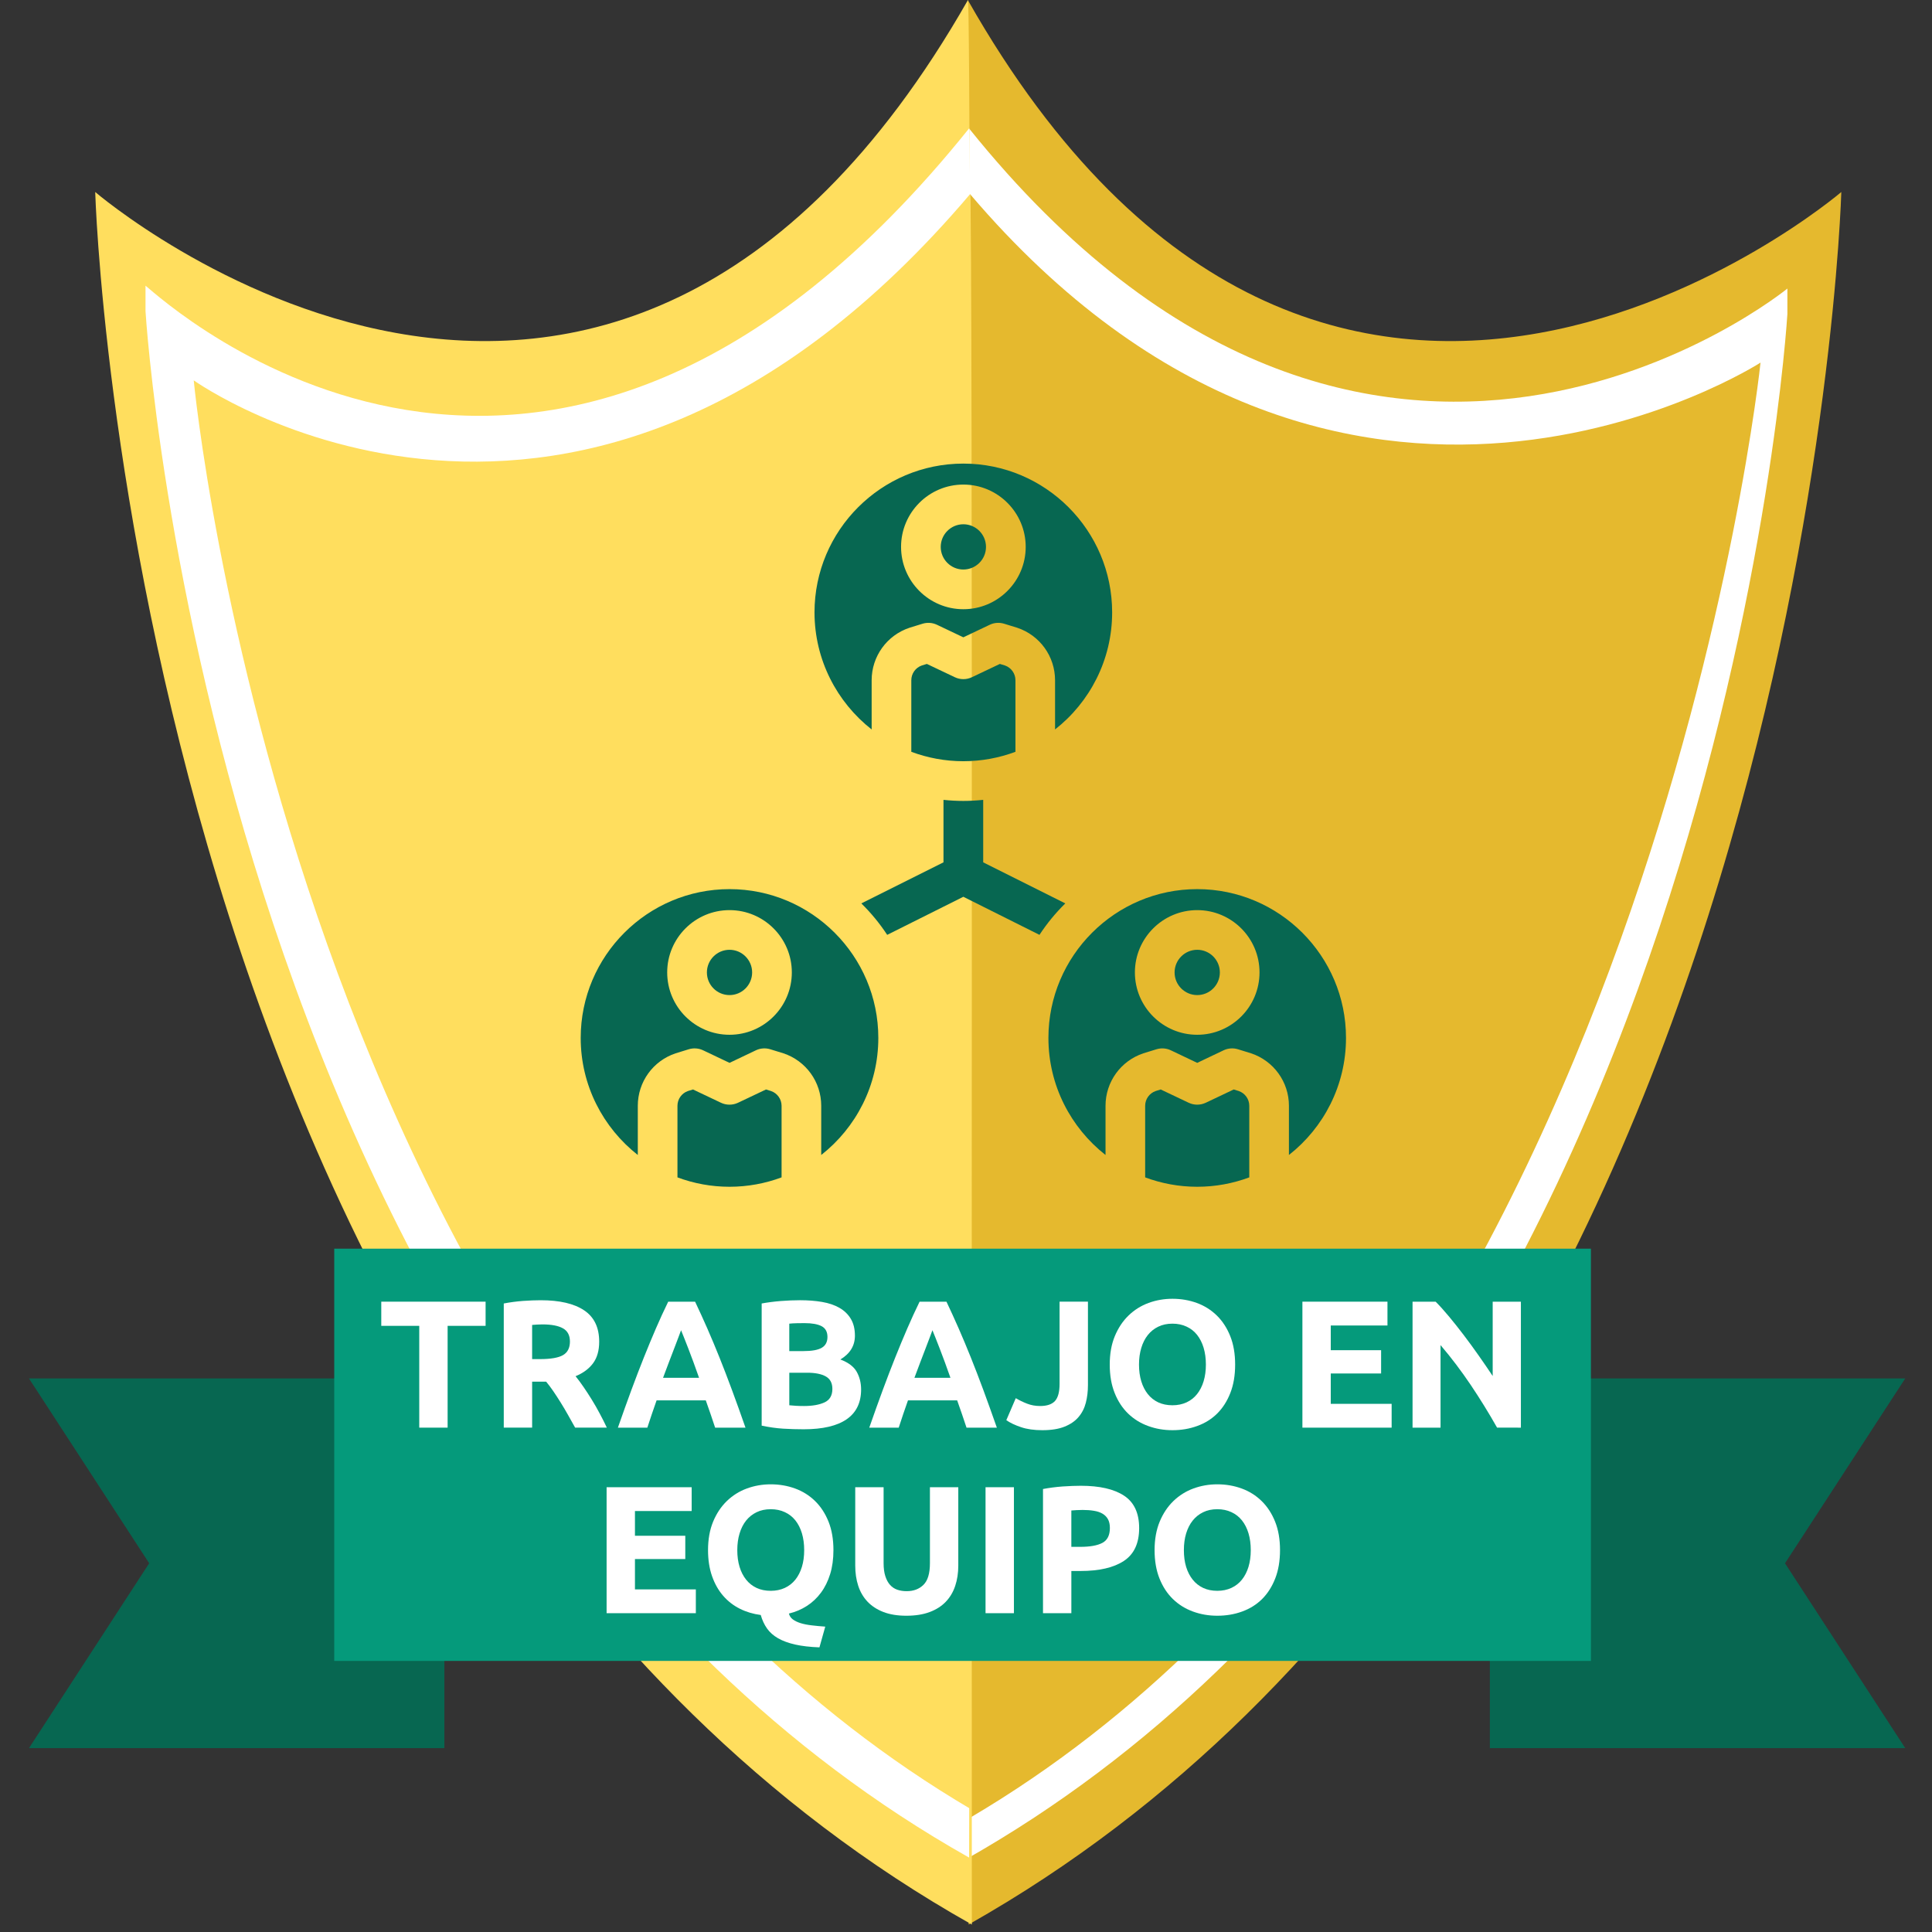 <?xml version="1.0" encoding="utf-8"?>
<!-- Generator: Adobe Illustrator 16.0.0, SVG Export Plug-In . SVG Version: 6.00 Build 0)  -->
<!DOCTYPE svg PUBLIC "-//W3C//DTD SVG 1.1//EN" "http://www.w3.org/Graphics/SVG/1.1/DTD/svg11.dtd">
<svg version="1.1" id="Capa_1" xmlns="http://www.w3.org/2000/svg" xmlns:xlink="http://www.w3.org/1999/xlink" x="0px" y="0px"
	 width="200px" height="200px" viewBox="0 0 200 200" enable-background="new 0 0 200 200" xml:space="preserve">
<rect x="0" y="0" width="200" height="200" fill="#333333" stroke="none"/>
<g>
	<g>
		<path fill="#E5B92E" d="M190.612,19.877c0,0-3.622,130.363-90.336,179.345c0,0-0.48-201.298-0.082-199.205
			C137.33,65.426,190.612,19.877,190.612,19.877"/>
		<path fill="#FFFFFF" d="M185.03,32.502c0,0-6.894,115.939-85.259,160.096c0,0,0.188-181.188,0.547-179.302
			c41.618,51.833,84.712,16.575,84.712,16.575"/>
		<path fill="#E5B92E" d="M182.249,37.536c0,0-11.398,109.178-81.835,150.64c0,0-0.315-169.853,0.007-168.079
			C139.012,65.428,182.249,37.536,182.249,37.536"/>
		<path fill="#FFDE5E" d="M9.857,19.877c0,0,53.031,45.55,90.337-19.861c0.397-2.092,0.411,199.212,0.411,199.212
			C13.496,150.247,9.857,19.877,9.857,19.877"/>
		<path fill="#FFFFFF" d="M15.063,29.572c2.029,1.654,41.604,38.084,85.253-16.275c0.359-1.886,0.007,179.001,0.007,179.001
			C21.958,148.142,15.063,32.203,15.063,32.203"/>
		<path fill="#FFDE5E" d="M20.055,39.374c0,0,39.845,28.458,80.367-19.276c0.323-1.772,0.12,167.205,0.12,167.205
			C30.104,145.838,20.055,39.374,20.055,39.374"/>
	</g>
	<g>
		<polygon fill="#076751" points="197.23,180.966 154.229,180.966 154.229,142.696 197.23,142.696 184.785,161.83 		"/>
		<polygon fill="#076751" points="3,180.966 46.002,180.966 46.002,142.696 3,142.696 15.443,161.83 		"/>
	</g>
	<path fill="#FFDE5F" d="M100.235,198.897"/>
	<path fill="#FFDE5F" d="M188.681,19.94"/>
	<rect x="34.6" y="129.262" fill="#059A7B" width="130.089" height="42.675"/>
	<g>
		<path fill="#076751" d="M103.506,68.73l-2.9,1.376c-0.555,0.265-1.205,0.265-1.761,0l-2.897-1.376l-0.521,0.159
			c-0.652,0.226-1.089,0.839-1.089,1.531v7.407c1.678,0.627,3.497,0.974,5.391,0.974c1.896,0,3.708-0.347,5.39-0.974V70.42
			c0-0.691-0.437-1.305-1.089-1.531L103.506,68.73z"/>
		<path fill="#076751" d="M99.727,58.957c1.292,0,2.343-1.051,2.343-2.342c0-1.292-1.052-2.344-2.343-2.344
			c-1.289,0-2.343,1.05-2.343,2.344C97.383,57.908,98.437,58.957,99.727,58.957z"/>
		<path fill="#076751" d="M75.521,98.322c-1.295,0-2.343,1.054-2.343,2.344c0,1.293,1.047,2.345,2.343,2.345
			c1.289,0,2.34-1.051,2.34-2.345C77.861,99.375,76.81,98.322,75.521,98.322z"/>
		<path fill="#076751" d="M75.521,92.042c-8.498,0-15.407,6.912-15.407,15.406c0,4.913,2.316,9.294,5.911,12.117v-5.093
			c0-2.471,1.574-4.653,3.917-5.433c0.016-0.006,1.36-0.419,1.36-0.419c0.491-0.15,1.019-0.112,1.481,0.106l2.738,1.302l2.731-1.302
			c0.463-0.22,0.993-0.257,1.485-0.106c0,0,1.344,0.413,1.36,0.419c2.342,0.781,3.916,2.965,3.916,5.433v5.093
			c3.592-2.821,5.911-7.202,5.911-12.117C90.924,98.954,84.013,92.042,75.521,92.042L75.521,92.042z M75.521,107.119
			c-3.561,0-6.453-2.896-6.453-6.453s2.895-6.45,6.453-6.45c3.556,0,6.449,2.893,6.449,6.45S79.077,107.119,75.521,107.119z"/>
		<path fill="#076751" d="M79.814,112.942l-0.518-0.16l-2.897,1.375c-0.557,0.264-1.208,0.264-1.764,0l-2.895-1.375l-0.524,0.16
			c-0.649,0.227-1.086,0.839-1.086,1.53v7.41c1.678,0.626,3.495,0.972,5.388,0.972s3.711-0.346,5.391-0.972v-7.41
			C80.906,113.781,80.469,113.169,79.814,112.942L79.814,112.942z"/>
		<path fill="#076751" d="M90.233,75.513V70.42c0-2.469,1.574-4.653,3.917-5.435c0.016-0.004,1.356-0.418,1.356-0.418
			c0.492-0.15,1.019-0.111,1.484,0.108l2.735,1.3l2.735-1.3c0.462-0.221,0.992-0.258,1.483-0.108c0,0,1.343,0.413,1.359,0.418
			c2.342,0.781,3.917,2.965,3.917,5.435v5.093c3.595-2.822,5.91-7.203,5.91-12.117c0-8.494-6.908-15.405-15.405-15.405
			c-8.495,0-15.407,6.911-15.407,15.405C84.322,68.31,86.638,72.691,90.233,75.513L90.233,75.513z M99.727,50.163
			c3.558,0,6.453,2.893,6.453,6.451s-2.896,6.452-6.453,6.452s-6.449-2.894-6.449-6.452C93.276,53.057,96.168,50.163,99.727,50.163
			L99.727,50.163z"/>
		<path fill="#076751" d="M123.936,92.042c-8.495,0-15.404,6.912-15.404,15.406c0,4.913,2.317,9.294,5.912,12.117v-5.093
			c0-2.471,1.576-4.653,3.917-5.433c0.017-0.006,1.359-0.419,1.359-0.419c0.492-0.15,1.019-0.112,1.481,0.106l2.734,1.302
			l2.734-1.302c0.463-0.22,0.996-0.257,1.485-0.106c0,0,1.342,0.413,1.356,0.419c2.343,0.781,3.92,2.965,3.92,5.433v5.093
			c3.593-2.821,5.908-7.202,5.908-12.117C139.343,98.954,132.428,92.042,123.936,92.042L123.936,92.042z M123.936,107.119
			c-3.559,0-6.452-2.896-6.452-6.453s2.896-6.45,6.452-6.45c3.559,0,6.449,2.893,6.449,6.45S127.494,107.119,123.936,107.119
			L123.936,107.119z"/>
		<path fill="#076751" d="M128.235,112.942l-0.521-0.16l-2.895,1.375c-0.561,0.264-1.209,0.264-1.767,0l-2.895-1.375l-0.521,0.16
			c-0.652,0.227-1.09,0.839-1.09,1.53v7.41c1.678,0.626,3.494,0.972,5.387,0.972c1.896,0,3.712-0.346,5.392-0.972v-7.41
			C129.325,113.781,128.888,113.169,128.235,112.942z"/>
		<path fill="#076751" d="M123.936,98.322c-1.292,0-2.343,1.054-2.343,2.344c0,1.293,1.051,2.345,2.343,2.345
			s2.343-1.051,2.343-2.345C126.281,99.375,125.228,98.322,123.936,98.322z"/>
		<path fill="#076751" d="M101.781,89.269v-6.468c-0.674,0.07-1.36,0.11-2.056,0.11s-1.378-0.038-2.056-0.11v6.468l-8.504,4.252
			c1.004,0.985,1.902,2.075,2.677,3.255l7.882-3.942l7.882,3.942c0.775-1.181,1.669-2.27,2.674-3.255L101.781,89.269L101.781,89.269
			z"/>
	</g>
	<g enable-background="new    ">
		<path fill="#FFFFFF" d="M50.269,134.749v2.502h-3.932v10.538h-2.936v-10.538h-3.932v-2.502H50.269z"/>
		<path fill="#FFFFFF" d="M55.97,134.6c1.957,0,3.456,0.346,4.497,1.044c1.041,0.695,1.561,1.776,1.561,3.246
			c0,0.916-0.209,1.657-0.63,2.229c-0.42,0.569-1.025,1.02-1.815,1.345c0.264,0.327,0.539,0.698,0.828,1.12
			c0.289,0.42,0.574,0.858,0.856,1.317c0.283,0.456,0.555,0.934,0.818,1.43c0.264,0.493,0.509,0.98,0.734,1.458h-3.281
			c-0.24-0.426-0.482-0.86-0.728-1.299c-0.246-0.44-0.498-0.866-0.755-1.279c-0.258-0.414-0.513-0.806-0.765-1.177
			c-0.251-0.37-0.503-0.704-0.755-1.007h-1.449v4.762H52.15v-12.853c0.64-0.123,1.301-0.212,1.985-0.264
			C54.819,134.624,55.43,134.6,55.97,134.6z M56.139,137.102c-0.214,0-0.404,0.006-0.574,0.019c-0.17,0.012-0.329,0.024-0.48,0.036
			v3.537h0.828c1.104,0,1.894-0.138,2.371-0.413c0.476-0.275,0.715-0.744,0.715-1.412c0-0.637-0.242-1.093-0.725-1.362
			C57.792,137.236,57.08,137.102,56.139,137.102z"/>
		<path fill="#FFFFFF" d="M74.03,147.789c-0.146-0.453-0.301-0.919-0.468-1.396s-0.333-0.952-0.499-1.427h-5.093
			c-0.165,0.475-0.329,0.952-0.495,1.43s-0.32,0.943-0.462,1.394h-3.048c0.491-1.405,0.956-2.704,1.396-3.896
			c0.44-1.191,0.871-2.315,1.292-3.368c0.422-1.054,0.836-2.052,1.246-3.002c0.409-0.946,0.833-1.871,1.274-2.774h2.783
			c0.428,0.903,0.851,1.828,1.267,2.774c0.416,0.95,0.834,1.948,1.257,3.002c0.422,1.053,0.854,2.177,1.295,3.368
			s0.907,2.49,1.398,3.896H74.03z M70.504,137.705c-0.066,0.187-0.162,0.446-0.288,0.771c-0.125,0.324-0.27,0.701-0.43,1.13
			c-0.162,0.426-0.342,0.897-0.541,1.412c-0.199,0.511-0.401,1.05-0.607,1.613h3.729c-0.2-0.563-0.393-1.105-0.581-1.62
			c-0.187-0.515-0.364-0.985-0.533-1.415c-0.168-0.425-0.316-0.802-0.442-1.127C70.685,138.143,70.582,137.889,70.504,137.705z"/>
		<path fill="#FFFFFF" d="M83.195,147.958c-0.715,0-1.427-0.021-2.136-0.064c-0.709-0.046-1.446-0.15-2.211-0.313v-12.645
			c0.602-0.11,1.26-0.196,1.976-0.255c0.715-0.055,1.379-0.082,1.995-0.082c0.827,0,1.589,0.058,2.286,0.178
			c0.695,0.119,1.295,0.324,1.796,0.612c0.502,0.288,0.895,0.667,1.176,1.139c0.283,0.469,0.424,1.051,0.424,1.74
			c0,1.041-0.502,1.861-1.505,2.465c0.827,0.313,1.392,0.738,1.693,1.28c0.3,0.539,0.452,1.146,0.452,1.825
			c0,1.365-0.499,2.395-1.496,3.084C86.647,147.611,85.165,147.958,83.195,147.958z M81.708,139.866h1.43
			c0.903,0,1.548-0.116,1.937-0.349c0.389-0.229,0.583-0.604,0.583-1.118c0-0.526-0.201-0.896-0.602-1.111
			c-0.401-0.211-0.991-0.318-1.769-0.318c-0.251,0-0.521,0.003-0.809,0.009c-0.29,0.007-0.547,0.021-0.772,0.046V139.866z
			 M81.708,142.105v3.368c0.213,0.024,0.446,0.043,0.695,0.056c0.251,0.015,0.528,0.021,0.829,0.021
			c0.877,0,1.586-0.126,2.126-0.377c0.539-0.251,0.809-0.717,0.809-1.394c0-0.604-0.225-1.032-0.677-1.289s-1.098-0.386-1.938-0.386
			H81.708z"/>
		<path fill="#FFFFFF" d="M100.053,147.789c-0.146-0.453-0.302-0.919-0.469-1.396s-0.332-0.952-0.498-1.427h-5.093
			c-0.166,0.475-0.331,0.952-0.496,1.43c-0.166,0.478-0.319,0.943-0.461,1.394h-3.049c0.49-1.405,0.956-2.704,1.396-3.896
			c0.439-1.191,0.872-2.315,1.292-3.368c0.421-1.054,0.837-2.052,1.247-3.002c0.409-0.946,0.833-1.871,1.274-2.774h2.782
			c0.429,0.903,0.85,1.828,1.266,2.774c0.415,0.95,0.834,1.948,1.257,3.002c0.423,1.053,0.854,2.177,1.296,3.368
			c0.439,1.191,0.904,2.49,1.398,3.896H100.053z M96.526,137.705c-0.066,0.187-0.161,0.446-0.288,0.771
			c-0.125,0.324-0.27,0.701-0.43,1.13c-0.161,0.426-0.341,0.897-0.541,1.412c-0.199,0.511-0.401,1.05-0.606,1.613h3.729
			c-0.201-0.563-0.394-1.105-0.581-1.62c-0.187-0.515-0.364-0.985-0.533-1.415c-0.168-0.425-0.315-0.802-0.442-1.127
			C96.707,138.143,96.604,137.889,96.526,137.705z"/>
		<path fill="#FFFFFF" d="M112.623,143.403c0,0.641-0.073,1.244-0.218,1.808c-0.144,0.563-0.395,1.057-0.753,1.476
			c-0.355,0.423-0.839,0.754-1.448,0.998c-0.606,0.245-1.375,0.368-2.304,0.368c-0.854,0-1.589-0.104-2.201-0.313
			c-0.616-0.205-1.124-0.447-1.525-0.723l0.979-2.278c0.361,0.214,0.751,0.404,1.167,0.566c0.414,0.162,0.864,0.245,1.354,0.245
			c0.714,0,1.229-0.178,1.544-0.527c0.313-0.352,0.469-0.943,0.469-1.77v-8.505h2.937V143.403z"/>
		<path fill="#FFFFFF" d="M127.861,141.26c0,1.115-0.165,2.098-0.499,2.943c-0.331,0.849-0.787,1.556-1.362,2.128
			c-0.576,0.57-1.266,0.999-2.062,1.286c-0.796,0.291-1.65,0.436-2.566,0.436c-0.891,0-1.733-0.145-2.523-0.436
			c-0.79-0.287-1.479-0.716-2.07-1.286c-0.588-0.572-1.053-1.279-1.39-2.128c-0.34-0.846-0.509-1.828-0.509-2.943
			c0-1.117,0.175-2.098,0.526-2.945c0.353-0.846,0.824-1.56,1.422-2.135c0.594-0.576,1.286-1.011,2.069-1.299
			c0.784-0.288,1.608-0.432,2.475-0.432c0.889,0,1.73,0.144,2.521,0.432s1.479,0.723,2.07,1.299
			c0.588,0.575,1.054,1.289,1.391,2.135C127.693,139.162,127.861,140.143,127.861,141.26z M117.909,141.26
			c0,0.641,0.079,1.216,0.235,1.73s0.383,0.955,0.677,1.326c0.294,0.37,0.655,0.655,1.081,0.857c0.429,0.199,0.916,0.3,1.47,0.3
			c0.539,0,1.023-0.101,1.458-0.3c0.432-0.202,0.796-0.487,1.09-0.857c0.294-0.371,0.521-0.812,0.677-1.326s0.236-1.09,0.236-1.73
			c0-0.64-0.08-1.222-0.236-1.742c-0.156-0.518-0.383-0.965-0.677-1.335c-0.294-0.371-0.658-0.655-1.09-0.854
			c-0.435-0.202-0.919-0.304-1.458-0.304c-0.554,0-1.041,0.104-1.47,0.313c-0.426,0.205-0.787,0.496-1.081,0.864
			c-0.294,0.37-0.521,0.817-0.677,1.338S117.909,140.632,117.909,141.26z"/>
		<path fill="#FFFFFF" d="M134.825,147.789v-13.04h8.805v2.466h-5.87v2.557h5.212v2.41h-5.212v3.143h6.302v2.465H134.825z"/>
		<path fill="#FFFFFF" d="M154.977,147.789c-0.843-1.494-1.752-2.968-2.729-4.422c-0.98-1.455-2.021-2.83-3.124-4.122v8.544h-2.897
			v-13.04h2.389c0.414,0.414,0.873,0.922,1.375,1.525c0.5,0.601,1.011,1.243,1.531,1.927c0.521,0.686,1.038,1.393,1.553,2.128
			c0.515,0.731,0.999,1.439,1.448,2.116v-7.696h2.919v13.04H154.977z"/>
	</g>
	<g enable-background="new    ">
		<path fill="#FFFFFF" d="M62.795,166.997v-13.04h8.806v2.465H65.73v2.558h5.211v2.41H65.73v3.142h6.303v2.466H62.795z"/>
		<path fill="#FFFFFF" d="M86.277,160.468c0,0.915-0.112,1.739-0.338,2.475c-0.226,0.731-0.542,1.375-0.95,1.926
			c-0.408,0.555-0.894,1.011-1.458,1.375c-0.564,0.364-1.186,0.628-1.863,0.79c0.063,0.251,0.2,0.453,0.414,0.612
			c0.213,0.156,0.482,0.285,0.809,0.386c0.326,0.099,0.705,0.175,1.138,0.224c0.434,0.053,0.9,0.096,1.402,0.132l-0.602,2.146
			c-0.979-0.036-1.816-0.134-2.512-0.29c-0.696-0.159-1.286-0.374-1.769-0.649c-0.483-0.279-0.866-0.616-1.147-1.017
			c-0.283-0.401-0.499-0.867-0.649-1.394c-0.778-0.102-1.499-0.315-2.164-0.649c-0.665-0.331-1.242-0.781-1.731-1.345
			s-0.872-1.243-1.148-2.033c-0.275-0.79-0.413-1.685-0.413-2.688c0-1.118,0.175-2.098,0.526-2.946
			c0.351-0.846,0.825-1.559,1.42-2.135c0.596-0.575,1.286-1.011,2.07-1.298c0.784-0.288,1.608-0.433,2.474-0.433
			c0.891,0,1.731,0.145,2.521,0.433c0.791,0.287,1.48,0.723,2.07,1.298c0.589,0.576,1.053,1.289,1.393,2.135
			C86.108,158.37,86.277,159.35,86.277,160.468z M76.324,160.468c0,0.64,0.078,1.216,0.235,1.73
			c0.156,0.514,0.382,0.955,0.677,1.325c0.295,0.371,0.656,0.655,1.083,0.857c0.426,0.199,0.915,0.301,1.468,0.301
			c0.539,0,1.025-0.102,1.458-0.301c0.432-0.202,0.796-0.486,1.092-0.857c0.294-0.37,0.52-0.812,0.677-1.325
			c0.157-0.515,0.235-1.091,0.235-1.73c0-0.641-0.079-1.222-0.235-1.743c-0.157-0.518-0.383-0.964-0.677-1.335
			c-0.296-0.37-0.66-0.655-1.092-0.854c-0.433-0.202-0.919-0.303-1.458-0.303c-0.553,0-1.042,0.104-1.468,0.313
			c-0.427,0.205-0.788,0.496-1.083,0.863c-0.294,0.37-0.521,0.817-0.677,1.338C76.402,159.267,76.324,159.84,76.324,160.468z"/>
		<path fill="#FFFFFF" d="M93.822,167.26c-0.916,0-1.706-0.129-2.371-0.386c-0.665-0.257-1.214-0.615-1.647-1.071
			c-0.432-0.46-0.752-1.005-0.959-1.639c-0.208-0.634-0.311-1.332-0.311-2.098v-8.109h2.936v7.864c0,0.526,0.06,0.977,0.179,1.344
			c0.119,0.371,0.282,0.674,0.489,0.904c0.207,0.232,0.458,0.397,0.752,0.499c0.294,0.101,0.617,0.149,0.968,0.149
			c0.715,0,1.295-0.217,1.741-0.658c0.445-0.438,0.667-1.185,0.667-2.238v-7.864h2.936v8.109c0,0.766-0.106,1.467-0.32,2.106
			c-0.213,0.641-0.54,1.188-0.979,1.647c-0.439,0.457-0.997,0.812-1.674,1.063C95.553,167.135,94.75,167.26,93.822,167.26z"/>
		<path fill="#FFFFFF" d="M102.023,153.957h2.938v13.04h-2.938V153.957z"/>
		<path fill="#FFFFFF" d="M111.885,153.807c1.944,0,3.437,0.34,4.478,1.026c1.041,0.683,1.562,1.804,1.562,3.356
			c0,1.567-0.526,2.701-1.58,3.396c-1.054,0.698-2.561,1.045-4.517,1.045h-0.922v4.367h-2.935v-12.854
			c0.641-0.122,1.317-0.211,2.031-0.264C110.718,153.831,111.346,153.807,111.885,153.807z M112.071,156.309
			c-0.214,0-0.422,0.006-0.631,0.019c-0.205,0.013-0.386,0.024-0.535,0.037v3.764h0.922c1.017,0,1.782-0.138,2.297-0.414
			c0.514-0.275,0.771-0.79,0.771-1.543c0-0.364-0.067-0.665-0.199-0.903c-0.132-0.236-0.318-0.429-0.563-0.573
			c-0.245-0.144-0.542-0.245-0.895-0.3C112.887,156.336,112.497,156.309,112.071,156.309z"/>
		<path fill="#FFFFFF" d="M132.507,160.468c0,1.114-0.168,2.098-0.499,2.942c-0.334,0.849-0.787,1.556-1.362,2.129
			c-0.579,0.569-1.265,0.998-2.062,1.286c-0.796,0.291-1.653,0.435-2.569,0.435c-0.891,0-1.73-0.144-2.521-0.435
			c-0.79-0.288-1.481-0.717-2.069-1.286c-0.592-0.573-1.054-1.28-1.394-2.129c-0.337-0.845-0.509-1.828-0.509-2.942
			c0-1.118,0.178-2.098,0.527-2.946c0.352-0.846,0.826-1.559,1.421-2.135c0.597-0.575,1.286-1.011,2.069-1.298
			c0.784-0.288,1.611-0.433,2.475-0.433c0.892,0,1.73,0.145,2.521,0.433c0.79,0.287,1.482,0.723,2.07,1.298
			c0.591,0.576,1.054,1.289,1.394,2.135C132.339,158.37,132.507,159.35,132.507,160.468z M122.555,160.468
			c0,0.64,0.076,1.216,0.232,1.73c0.159,0.514,0.383,0.955,0.68,1.325c0.294,0.371,0.655,0.655,1.081,0.857
			c0.426,0.199,0.916,0.301,1.467,0.301c0.539,0,1.026-0.102,1.458-0.301c0.435-0.202,0.796-0.486,1.093-0.857
			c0.295-0.37,0.521-0.812,0.678-1.325c0.155-0.515,0.235-1.091,0.235-1.73c0-0.641-0.08-1.222-0.235-1.743
			c-0.156-0.518-0.383-0.964-0.678-1.335c-0.297-0.37-0.658-0.655-1.093-0.854c-0.432-0.202-0.919-0.303-1.458-0.303
			c-0.551,0-1.041,0.104-1.467,0.313c-0.426,0.205-0.787,0.496-1.081,0.863c-0.297,0.37-0.521,0.817-0.68,1.338
			C122.631,159.267,122.555,159.84,122.555,160.468z"/>
	</g>
</g>
</svg>
